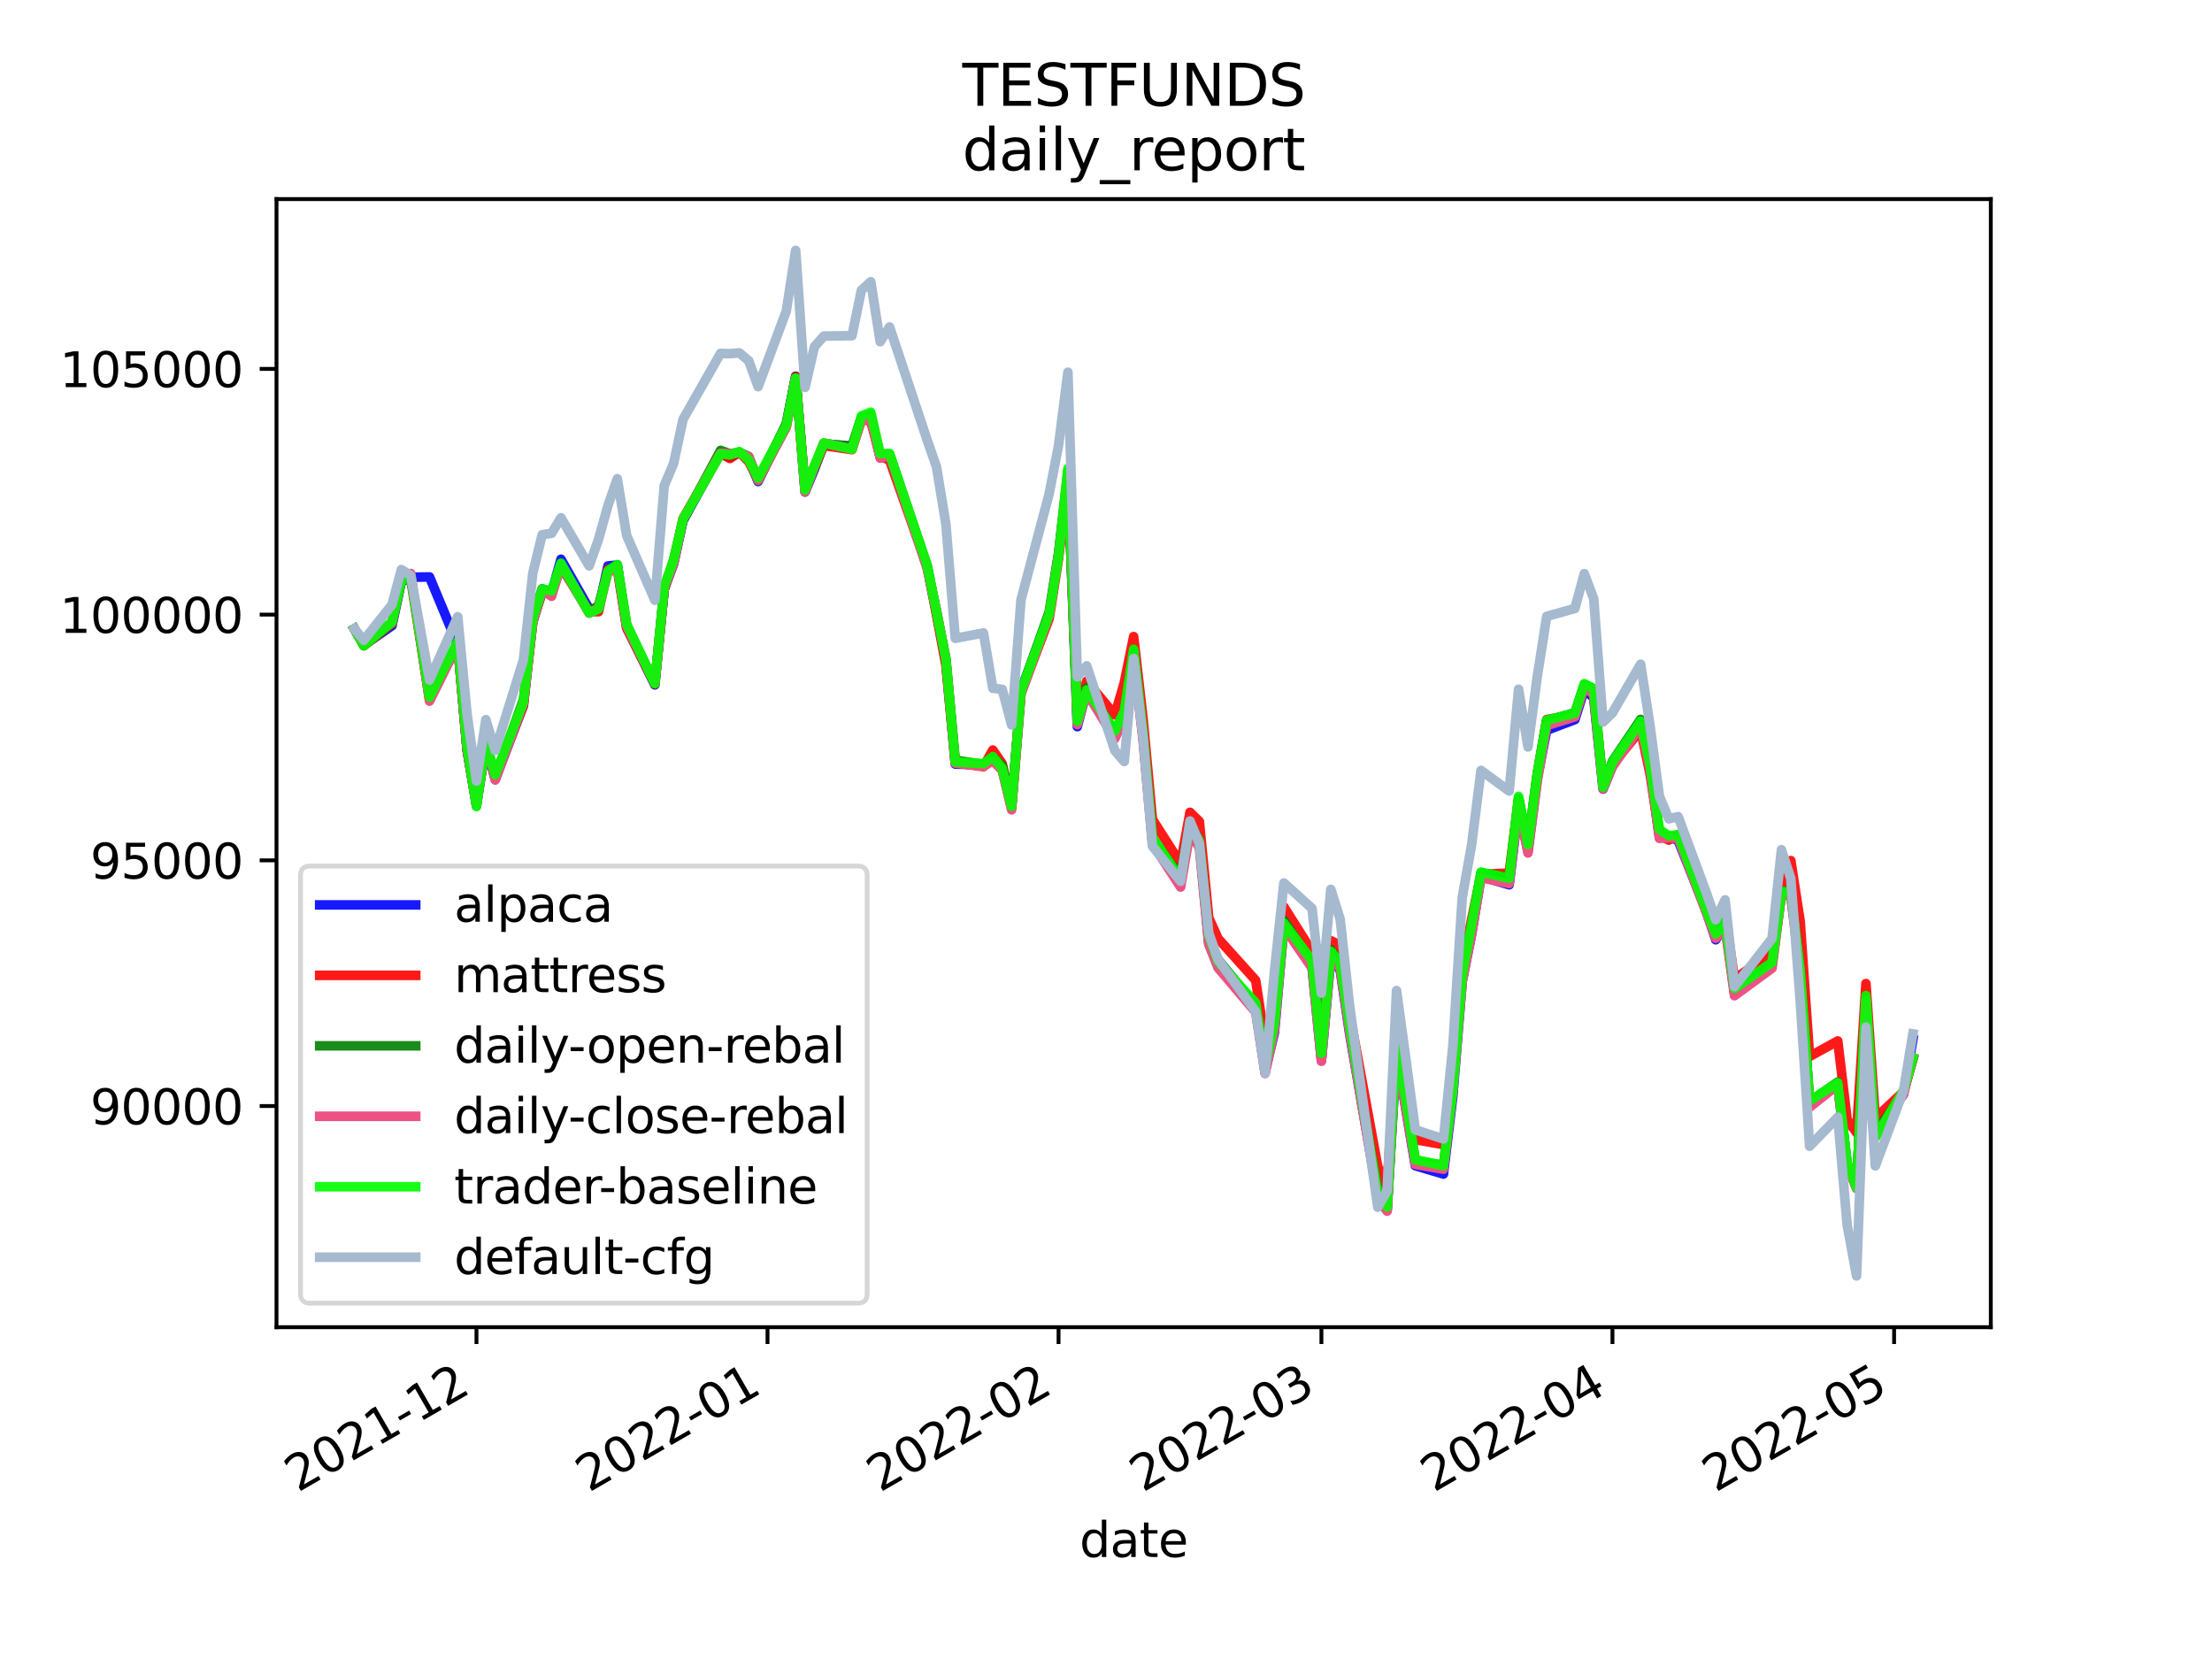 <?xml version="1.0" encoding="utf-8" standalone="no"?>
<!DOCTYPE svg PUBLIC "-//W3C//DTD SVG 1.1//EN"
  "http://www.w3.org/Graphics/SVG/1.1/DTD/svg11.dtd">
<svg height="345.6pt" version="1.1" viewBox="0 0 460.8 345.6" width="460.8pt" xmlns="http://www.w3.org/2000/svg" xmlns:xlink="http://www.w3.org/1999/xlink">
 <defs>
  <style type="text/css">*{stroke-linecap:butt;stroke-linejoin:round;}</style>
 </defs>
 <g id="figure_1">
  <g id="patch_1">
   <path d="M 0 345.6 
L 460.8 345.6 
L 460.8 0 
L 0 0 
z
" style="fill:#ffffff;"/>
  </g>
  <g id="axes_1">
   <g id="patch_2">
    <path d="M 57.6 276.48 
L 414.72 276.48 
L 414.72 41.472 
L 57.6 41.472 
z
" style="fill:#ffffff;"/>
   </g>
   <g id="matplotlib.axis_1">
    <g id="xtick_1">
     <g id="line2d_1">
      <defs>
       <path d="M 0 0 
L 0 3.5 
" id="m41154d37df" style="stroke:#000000;stroke-width:0.8;"/>
      </defs>
      <g>
       <use style="stroke:#000000;stroke-width:0.8;" x="99.257" xlink:href="#m41154d37df" y="276.48"/>
      </g>
     </g>
     <g id="text_1">
      <!-- 2021-12 -->
      <g transform="translate(62.033 310.952)rotate(-30)scale(0.1 -0.1)">
       <defs>
        <path d="M 1228 531 
L 3431 531 
L 3431 0 
L 469 0 
L 469 531 
Q 828 903 1448 1529 
Q 2069 2156 2228 2338 
Q 2531 2678 2651 2914 
Q 2772 3150 2772 3378 
Q 2772 3750 2511 3984 
Q 2250 4219 1831 4219 
Q 1534 4219 1204 4116 
Q 875 4013 500 3803 
L 500 4441 
Q 881 4594 1212 4672 
Q 1544 4750 1819 4750 
Q 2544 4750 2975 4387 
Q 3406 4025 3406 3419 
Q 3406 3131 3298 2873 
Q 3191 2616 2906 2266 
Q 2828 2175 2409 1742 
Q 1991 1309 1228 531 
z
" id="DejaVuSans-32" transform="scale(0.016)"/>
        <path d="M 2034 4250 
Q 1547 4250 1301 3770 
Q 1056 3291 1056 2328 
Q 1056 1369 1301 889 
Q 1547 409 2034 409 
Q 2525 409 2770 889 
Q 3016 1369 3016 2328 
Q 3016 3291 2770 3770 
Q 2525 4250 2034 4250 
z
M 2034 4750 
Q 2819 4750 3233 4129 
Q 3647 3509 3647 2328 
Q 3647 1150 3233 529 
Q 2819 -91 2034 -91 
Q 1250 -91 836 529 
Q 422 1150 422 2328 
Q 422 3509 836 4129 
Q 1250 4750 2034 4750 
z
" id="DejaVuSans-30" transform="scale(0.016)"/>
        <path d="M 794 531 
L 1825 531 
L 1825 4091 
L 703 3866 
L 703 4441 
L 1819 4666 
L 2450 4666 
L 2450 531 
L 3481 531 
L 3481 0 
L 794 0 
L 794 531 
z
" id="DejaVuSans-31" transform="scale(0.016)"/>
        <path d="M 313 2009 
L 1997 2009 
L 1997 1497 
L 313 1497 
L 313 2009 
z
" id="DejaVuSans-2d" transform="scale(0.016)"/>
       </defs>
       <use xlink:href="#DejaVuSans-32"/>
       <use x="63.623" xlink:href="#DejaVuSans-30"/>
       <use x="127.246" xlink:href="#DejaVuSans-32"/>
       <use x="190.869" xlink:href="#DejaVuSans-31"/>
       <use x="254.492" xlink:href="#DejaVuSans-2d"/>
       <use x="290.576" xlink:href="#DejaVuSans-31"/>
       <use x="354.199" xlink:href="#DejaVuSans-32"/>
      </g>
     </g>
    </g>
    <g id="xtick_2">
     <g id="line2d_2">
      <g>
       <use style="stroke:#000000;stroke-width:0.8;" x="159.886" xlink:href="#m41154d37df" y="276.48"/>
      </g>
     </g>
     <g id="text_2">
      <!-- 2022-01 -->
      <g transform="translate(122.661 310.952)rotate(-30)scale(0.1 -0.1)">
       <use xlink:href="#DejaVuSans-32"/>
       <use x="63.623" xlink:href="#DejaVuSans-30"/>
       <use x="127.246" xlink:href="#DejaVuSans-32"/>
       <use x="190.869" xlink:href="#DejaVuSans-32"/>
       <use x="254.492" xlink:href="#DejaVuSans-2d"/>
       <use x="290.576" xlink:href="#DejaVuSans-30"/>
       <use x="354.199" xlink:href="#DejaVuSans-31"/>
      </g>
     </g>
    </g>
    <g id="xtick_3">
     <g id="line2d_3">
      <g>
       <use style="stroke:#000000;stroke-width:0.8;" x="220.514" xlink:href="#m41154d37df" y="276.48"/>
      </g>
     </g>
     <g id="text_3">
      <!-- 2022-02 -->
      <g transform="translate(183.289 310.952)rotate(-30)scale(0.1 -0.1)">
       <use xlink:href="#DejaVuSans-32"/>
       <use x="63.623" xlink:href="#DejaVuSans-30"/>
       <use x="127.246" xlink:href="#DejaVuSans-32"/>
       <use x="190.869" xlink:href="#DejaVuSans-32"/>
       <use x="254.492" xlink:href="#DejaVuSans-2d"/>
       <use x="290.576" xlink:href="#DejaVuSans-30"/>
       <use x="354.199" xlink:href="#DejaVuSans-32"/>
      </g>
     </g>
    </g>
    <g id="xtick_4">
     <g id="line2d_4">
      <g>
       <use style="stroke:#000000;stroke-width:0.8;" x="275.275" xlink:href="#m41154d37df" y="276.48"/>
      </g>
     </g>
     <g id="text_4">
      <!-- 2022-03 -->
      <g transform="translate(238.05 310.952)rotate(-30)scale(0.1 -0.1)">
       <defs>
        <path d="M 2597 2516 
Q 3050 2419 3304 2112 
Q 3559 1806 3559 1356 
Q 3559 666 3084 287 
Q 2609 -91 1734 -91 
Q 1441 -91 1130 -33 
Q 819 25 488 141 
L 488 750 
Q 750 597 1062 519 
Q 1375 441 1716 441 
Q 2309 441 2620 675 
Q 2931 909 2931 1356 
Q 2931 1769 2642 2001 
Q 2353 2234 1838 2234 
L 1294 2234 
L 1294 2753 
L 1863 2753 
Q 2328 2753 2575 2939 
Q 2822 3125 2822 3475 
Q 2822 3834 2567 4026 
Q 2313 4219 1838 4219 
Q 1578 4219 1281 4162 
Q 984 4106 628 3988 
L 628 4550 
Q 988 4650 1302 4700 
Q 1616 4750 1894 4750 
Q 2613 4750 3031 4423 
Q 3450 4097 3450 3541 
Q 3450 3153 3228 2886 
Q 3006 2619 2597 2516 
z
" id="DejaVuSans-33" transform="scale(0.016)"/>
       </defs>
       <use xlink:href="#DejaVuSans-32"/>
       <use x="63.623" xlink:href="#DejaVuSans-30"/>
       <use x="127.246" xlink:href="#DejaVuSans-32"/>
       <use x="190.869" xlink:href="#DejaVuSans-32"/>
       <use x="254.492" xlink:href="#DejaVuSans-2d"/>
       <use x="290.576" xlink:href="#DejaVuSans-30"/>
       <use x="354.199" xlink:href="#DejaVuSans-33"/>
      </g>
     </g>
    </g>
    <g id="xtick_5">
     <g id="line2d_5">
      <g>
       <use style="stroke:#000000;stroke-width:0.8;" x="335.903" xlink:href="#m41154d37df" y="276.48"/>
      </g>
     </g>
     <g id="text_5">
      <!-- 2022-04 -->
      <g transform="translate(298.678 310.952)rotate(-30)scale(0.1 -0.1)">
       <defs>
        <path d="M 2419 4116 
L 825 1625 
L 2419 1625 
L 2419 4116 
z
M 2253 4666 
L 3047 4666 
L 3047 1625 
L 3713 1625 
L 3713 1100 
L 3047 1100 
L 3047 0 
L 2419 0 
L 2419 1100 
L 313 1100 
L 313 1709 
L 2253 4666 
z
" id="DejaVuSans-34" transform="scale(0.016)"/>
       </defs>
       <use xlink:href="#DejaVuSans-32"/>
       <use x="63.623" xlink:href="#DejaVuSans-30"/>
       <use x="127.246" xlink:href="#DejaVuSans-32"/>
       <use x="190.869" xlink:href="#DejaVuSans-32"/>
       <use x="254.492" xlink:href="#DejaVuSans-2d"/>
       <use x="290.576" xlink:href="#DejaVuSans-30"/>
       <use x="354.199" xlink:href="#DejaVuSans-34"/>
      </g>
     </g>
    </g>
    <g id="xtick_6">
     <g id="line2d_6">
      <g>
       <use style="stroke:#000000;stroke-width:0.8;" x="394.576" xlink:href="#m41154d37df" y="276.48"/>
      </g>
     </g>
     <g id="text_6">
      <!-- 2022-05 -->
      <g transform="translate(357.351 310.952)rotate(-30)scale(0.1 -0.1)">
       <defs>
        <path d="M 691 4666 
L 3169 4666 
L 3169 4134 
L 1269 4134 
L 1269 2991 
Q 1406 3038 1543 3061 
Q 1681 3084 1819 3084 
Q 2600 3084 3056 2656 
Q 3513 2228 3513 1497 
Q 3513 744 3044 326 
Q 2575 -91 1722 -91 
Q 1428 -91 1123 -41 
Q 819 9 494 109 
L 494 744 
Q 775 591 1075 516 
Q 1375 441 1709 441 
Q 2250 441 2565 725 
Q 2881 1009 2881 1497 
Q 2881 1984 2565 2268 
Q 2250 2553 1709 2553 
Q 1456 2553 1204 2497 
Q 953 2441 691 2322 
L 691 4666 
z
" id="DejaVuSans-35" transform="scale(0.016)"/>
       </defs>
       <use xlink:href="#DejaVuSans-32"/>
       <use x="63.623" xlink:href="#DejaVuSans-30"/>
       <use x="127.246" xlink:href="#DejaVuSans-32"/>
       <use x="190.869" xlink:href="#DejaVuSans-32"/>
       <use x="254.492" xlink:href="#DejaVuSans-2d"/>
       <use x="290.576" xlink:href="#DejaVuSans-30"/>
       <use x="354.199" xlink:href="#DejaVuSans-35"/>
      </g>
     </g>
    </g>
    <g id="text_7">
     <!-- date -->
     <g transform="translate(224.885 324.351)scale(0.1 -0.1)">
      <defs>
       <path d="M 2906 2969 
L 2906 4863 
L 3481 4863 
L 3481 0 
L 2906 0 
L 2906 525 
Q 2725 213 2448 61 
Q 2172 -91 1784 -91 
Q 1150 -91 751 415 
Q 353 922 353 1747 
Q 353 2572 751 3078 
Q 1150 3584 1784 3584 
Q 2172 3584 2448 3432 
Q 2725 3281 2906 2969 
z
M 947 1747 
Q 947 1113 1208 752 
Q 1469 391 1925 391 
Q 2381 391 2643 752 
Q 2906 1113 2906 1747 
Q 2906 2381 2643 2742 
Q 2381 3103 1925 3103 
Q 1469 3103 1208 2742 
Q 947 2381 947 1747 
z
" id="DejaVuSans-64" transform="scale(0.016)"/>
       <path d="M 2194 1759 
Q 1497 1759 1228 1600 
Q 959 1441 959 1056 
Q 959 750 1161 570 
Q 1363 391 1709 391 
Q 2188 391 2477 730 
Q 2766 1069 2766 1631 
L 2766 1759 
L 2194 1759 
z
M 3341 1997 
L 3341 0 
L 2766 0 
L 2766 531 
Q 2569 213 2275 61 
Q 1981 -91 1556 -91 
Q 1019 -91 701 211 
Q 384 513 384 1019 
Q 384 1609 779 1909 
Q 1175 2209 1959 2209 
L 2766 2209 
L 2766 2266 
Q 2766 2663 2505 2880 
Q 2244 3097 1772 3097 
Q 1472 3097 1187 3025 
Q 903 2953 641 2809 
L 641 3341 
Q 956 3463 1253 3523 
Q 1550 3584 1831 3584 
Q 2591 3584 2966 3190 
Q 3341 2797 3341 1997 
z
" id="DejaVuSans-61" transform="scale(0.016)"/>
       <path d="M 1172 4494 
L 1172 3500 
L 2356 3500 
L 2356 3053 
L 1172 3053 
L 1172 1153 
Q 1172 725 1289 603 
Q 1406 481 1766 481 
L 2356 481 
L 2356 0 
L 1766 0 
Q 1100 0 847 248 
Q 594 497 594 1153 
L 594 3053 
L 172 3053 
L 172 3500 
L 594 3500 
L 594 4494 
L 1172 4494 
z
" id="DejaVuSans-74" transform="scale(0.016)"/>
       <path d="M 3597 1894 
L 3597 1613 
L 953 1613 
Q 991 1019 1311 708 
Q 1631 397 2203 397 
Q 2534 397 2845 478 
Q 3156 559 3463 722 
L 3463 178 
Q 3153 47 2828 -22 
Q 2503 -91 2169 -91 
Q 1331 -91 842 396 
Q 353 884 353 1716 
Q 353 2575 817 3079 
Q 1281 3584 2069 3584 
Q 2775 3584 3186 3129 
Q 3597 2675 3597 1894 
z
M 3022 2063 
Q 3016 2534 2758 2815 
Q 2500 3097 2075 3097 
Q 1594 3097 1305 2825 
Q 1016 2553 972 2059 
L 3022 2063 
z
" id="DejaVuSans-65" transform="scale(0.016)"/>
      </defs>
      <use xlink:href="#DejaVuSans-64"/>
      <use x="63.477" xlink:href="#DejaVuSans-61"/>
      <use x="124.756" xlink:href="#DejaVuSans-74"/>
      <use x="163.965" xlink:href="#DejaVuSans-65"/>
     </g>
    </g>
   </g>
   <g id="matplotlib.axis_2">
    <g id="ytick_1">
     <g id="line2d_7">
      <defs>
       <path d="M 0 0 
L -3.5 0 
" id="m2e374e36fc" style="stroke:#000000;stroke-width:0.8;"/>
      </defs>
      <g>
       <use style="stroke:#000000;stroke-width:0.8;" x="57.6" xlink:href="#m2e374e36fc" y="230.411"/>
      </g>
     </g>
     <g id="text_8">
      <!-- 90000 -->
      <g transform="translate(18.788 234.21)scale(0.1 -0.1)">
       <defs>
        <path d="M 703 97 
L 703 672 
Q 941 559 1184 500 
Q 1428 441 1663 441 
Q 2288 441 2617 861 
Q 2947 1281 2994 2138 
Q 2813 1869 2534 1725 
Q 2256 1581 1919 1581 
Q 1219 1581 811 2004 
Q 403 2428 403 3163 
Q 403 3881 828 4315 
Q 1253 4750 1959 4750 
Q 2769 4750 3195 4129 
Q 3622 3509 3622 2328 
Q 3622 1225 3098 567 
Q 2575 -91 1691 -91 
Q 1453 -91 1209 -44 
Q 966 3 703 97 
z
M 1959 2075 
Q 2384 2075 2632 2365 
Q 2881 2656 2881 3163 
Q 2881 3666 2632 3958 
Q 2384 4250 1959 4250 
Q 1534 4250 1286 3958 
Q 1038 3666 1038 3163 
Q 1038 2656 1286 2365 
Q 1534 2075 1959 2075 
z
" id="DejaVuSans-39" transform="scale(0.016)"/>
       </defs>
       <use xlink:href="#DejaVuSans-39"/>
       <use x="63.623" xlink:href="#DejaVuSans-30"/>
       <use x="127.246" xlink:href="#DejaVuSans-30"/>
       <use x="190.869" xlink:href="#DejaVuSans-30"/>
       <use x="254.492" xlink:href="#DejaVuSans-30"/>
      </g>
     </g>
    </g>
    <g id="ytick_2">
     <g id="line2d_8">
      <g>
       <use style="stroke:#000000;stroke-width:0.8;" x="57.6" xlink:href="#m2e374e36fc" y="179.224"/>
      </g>
     </g>
     <g id="text_9">
      <!-- 95000 -->
      <g transform="translate(18.788 183.023)scale(0.1 -0.1)">
       <use xlink:href="#DejaVuSans-39"/>
       <use x="63.623" xlink:href="#DejaVuSans-35"/>
       <use x="127.246" xlink:href="#DejaVuSans-30"/>
       <use x="190.869" xlink:href="#DejaVuSans-30"/>
       <use x="254.492" xlink:href="#DejaVuSans-30"/>
      </g>
     </g>
    </g>
    <g id="ytick_3">
     <g id="line2d_9">
      <g>
       <use style="stroke:#000000;stroke-width:0.8;" x="57.6" xlink:href="#m2e374e36fc" y="128.036"/>
      </g>
     </g>
     <g id="text_10">
      <!-- 100000 -->
      <g transform="translate(12.425 131.835)scale(0.1 -0.1)">
       <use xlink:href="#DejaVuSans-31"/>
       <use x="63.623" xlink:href="#DejaVuSans-30"/>
       <use x="127.246" xlink:href="#DejaVuSans-30"/>
       <use x="190.869" xlink:href="#DejaVuSans-30"/>
       <use x="254.492" xlink:href="#DejaVuSans-30"/>
       <use x="318.115" xlink:href="#DejaVuSans-30"/>
      </g>
     </g>
    </g>
    <g id="ytick_4">
     <g id="line2d_10">
      <g>
       <use style="stroke:#000000;stroke-width:0.8;" x="57.6" xlink:href="#m2e374e36fc" y="76.849"/>
      </g>
     </g>
     <g id="text_11">
      <!-- 105000 -->
      <g transform="translate(12.425 80.648)scale(0.1 -0.1)">
       <use xlink:href="#DejaVuSans-31"/>
       <use x="63.623" xlink:href="#DejaVuSans-30"/>
       <use x="127.246" xlink:href="#DejaVuSans-35"/>
       <use x="190.869" xlink:href="#DejaVuSans-30"/>
       <use x="254.492" xlink:href="#DejaVuSans-30"/>
       <use x="318.115" xlink:href="#DejaVuSans-30"/>
      </g>
     </g>
    </g>
   </g>
   <g id="line2d_11">
    <path clip-path="url(#pf42b3d6a3d)" d="M 73.833 131.022 
L 75.788 134.396 
L 81.656 130.354 
L 83.611 121.192 
L 85.567 120.247 
L 89.479 120.187 
L 95.346 134.313 
L 97.302 156.322 
L 99.257 167.823 
L 101.213 155.216 
L 103.169 162.394 
L 109.036 146.925 
L 110.992 128.889 
L 112.948 122.674 
L 114.903 123.538 
L 116.859 116.499 
L 122.726 126.82 
L 124.682 127.02 
L 126.638 117.899 
L 128.594 117.702 
L 130.549 130.694 
L 136.417 142.673 
L 138.372 122.69 
L 140.328 117.492 
L 142.284 108.494 
L 150.107 94.262 
L 152.063 95.295 
L 154.018 94.261 
L 155.974 95.653 
L 157.93 100.307 
L 163.797 88.375 
L 165.753 78.369 
L 167.709 102.494 
L 169.664 97.751 
L 171.62 92.393 
L 177.487 93.082 
L 179.443 87.237 
L 181.399 87.019 
L 183.355 95.234 
L 185.31 94.722 
L 193.133 117.993 
L 195.089 127.681 
L 197.045 137.775 
L 199.001 159.175 
L 204.868 159.336 
L 206.824 158.005 
L 208.779 160.199 
L 210.735 168.263 
L 212.691 143.792 
L 218.558 128.139 
L 220.514 115.591 
L 222.47 99.249 
L 224.425 151.375 
L 226.381 143.813 
L 232.248 153.675 
L 234.204 149.503 
L 236.16 136.593 
L 238.116 153.469 
L 240.072 175.102 
L 245.939 184.067 
L 247.895 172.282 
L 249.85 175.565 
L 251.806 196.508 
L 253.762 201.493 
L 261.585 210.114 
L 263.541 223.256 
L 265.496 215.093 
L 267.452 192.949 
L 273.319 201.423 
L 275.275 220.951 
L 277.231 199.506 
L 279.187 202.12 
L 281.142 215.295 
L 287.01 249.151 
L 288.965 252.112 
L 290.921 219.33 
L 292.877 231.162 
L 294.833 242.838 
L 300.7 244.575 
L 302.656 228.267 
L 304.611 204.375 
L 306.567 194.601 
L 308.523 182.586 
L 314.39 184.314 
L 316.346 168.075 
L 318.302 177.304 
L 320.257 162.079 
L 322.213 152.115 
L 328.08 149.909 
L 330.036 143.68 
L 331.992 145.344 
L 333.948 164.371 
L 335.903 159.548 
L 341.771 150.766 
L 343.726 160.001 
L 345.682 174.423 
L 347.638 174.278 
L 349.594 175.103 
L 355.461 189.837 
L 357.417 195.767 
L 359.372 192.628 
L 361.328 207.014 
L 369.151 200.987 
L 371.107 186.277 
L 373.063 186.391 
L 375.018 201.942 
L 376.974 229.921 
L 382.841 225.98 
L 384.797 242.478 
L 386.753 247.49 
L 388.709 207.644 
L 390.664 235.847 
L 396.532 227.956 
L 398.487 216.562 
" style="fill:none;stroke:#0000ff;stroke-linecap:square;stroke-opacity:0.9;stroke-width:2;"/>
   </g>
   <g id="line2d_12">
    <path clip-path="url(#pf42b3d6a3d)" d="M 73.833 131.022 
L 75.788 134.529 
L 81.656 129.936 
L 83.611 120.618 
L 85.567 120.595 
L 89.479 145.812 
L 95.346 134.146 
L 97.302 156.185 
L 99.257 167.532 
L 101.213 155.089 
L 103.169 161.956 
L 109.036 147.023 
L 110.992 129.466 
L 112.948 123.228 
L 114.903 123.666 
L 116.859 118.001 
L 122.726 127.388 
L 124.682 127.43 
L 126.638 118.551 
L 128.594 118.572 
L 130.549 130.88 
L 136.417 142.494 
L 138.372 122.718 
L 140.328 117.266 
L 142.284 108.072 
L 150.107 94.441 
L 152.063 95.517 
L 154.018 94.182 
L 155.974 96.178 
L 157.93 99.862 
L 163.797 88.829 
L 165.753 78.426 
L 167.709 101.944 
L 169.664 97.447 
L 171.62 92.819 
L 177.487 93.667 
L 179.443 87.334 
L 181.399 87.761 
L 183.355 95.057 
L 185.31 95.855 
L 193.133 117.997 
L 195.089 128.078 
L 197.045 138.563 
L 199.001 158.902 
L 204.868 159.718 
L 206.824 156.247 
L 208.779 159.077 
L 210.735 168.036 
L 212.691 144.368 
L 218.558 128.867 
L 220.514 116.363 
L 222.47 99.751 
L 224.425 149.253 
L 226.381 141.892 
L 232.248 148.927 
L 234.204 142.225 
L 236.16 132.61 
L 238.116 149.64 
L 240.072 170.702 
L 245.939 179.884 
L 247.895 169.218 
L 249.85 171.124 
L 251.806 191.202 
L 253.762 195.533 
L 261.585 204.229 
L 263.541 217.032 
L 265.496 210.826 
L 267.452 188.919 
L 273.319 198.215 
L 275.275 217.582 
L 277.231 195.965 
L 279.187 196.89 
L 281.142 211.108 
L 287.01 242.977 
L 288.965 247.224 
L 290.921 214.863 
L 292.877 226.761 
L 294.833 237.412 
L 300.7 238.443 
L 302.656 222.862 
L 304.611 201.491 
L 306.567 191.524 
L 308.523 182.142 
L 314.39 181.879 
L 316.346 166.432 
L 318.302 175.746 
L 320.257 161.066 
L 322.213 149.899 
L 328.08 148.853 
L 330.036 143.374 
L 331.992 144.484 
L 333.948 163.375 
L 335.903 159.321 
L 341.771 152.058 
L 343.726 161.2 
L 345.682 174.007 
L 347.638 175.011 
L 349.594 173.842 
L 355.461 189.667 
L 357.417 194.458 
L 359.372 190.338 
L 361.328 203.972 
L 369.151 198.373 
L 371.107 184.652 
L 373.063 179.281 
L 375.018 191.988 
L 376.974 220.079 
L 382.841 216.847 
L 384.797 233.261 
L 386.753 235.929 
L 388.709 204.893 
L 390.664 232.936 
L 396.532 227.432 
L 398.487 220.693 
" style="fill:none;stroke:#ff0000;stroke-linecap:square;stroke-opacity:0.9;stroke-width:2;"/>
   </g>
   <g id="line2d_13">
    <path clip-path="url(#pf42b3d6a3d)" d="M 73.833 131.022 
L 75.788 134.209 
L 81.656 129.881 
L 83.611 120.942 
L 85.567 120.033 
L 89.479 145.455 
L 95.346 133.928 
L 97.302 156.136 
L 99.257 167.757 
L 101.213 154.503 
L 103.169 162.001 
L 109.036 145.775 
L 110.992 129.582 
L 112.948 123.337 
L 114.903 123.354 
L 116.859 117.811 
L 122.726 127.414 
L 124.682 126.163 
L 126.638 118.926 
L 128.594 117.715 
L 130.549 130.302 
L 136.417 142.477 
L 138.372 122.755 
L 140.328 116.569 
L 142.284 108.368 
L 150.107 93.82 
L 152.063 94.521 
L 154.018 94.225 
L 155.974 95.088 
L 157.93 100.163 
L 163.797 88.278 
L 165.753 78.669 
L 167.709 101.59 
L 169.664 97.403 
L 171.62 92.465 
L 177.487 92.909 
L 179.443 86.906 
L 181.399 86.245 
L 183.355 94.962 
L 185.31 94.623 
L 193.133 117.849 
L 195.089 127.294 
L 197.045 137.154 
L 199.001 158.359 
L 204.868 159.249 
L 206.824 157.804 
L 208.779 159.498 
L 210.735 167.528 
L 212.691 144.048 
L 218.558 127.466 
L 220.514 115.236 
L 222.47 98.079 
L 224.425 150.013 
L 226.381 143.299 
L 232.248 152.43 
L 234.204 148.499 
L 236.16 135.653 
L 238.116 153.374 
L 240.072 174.61 
L 245.939 182.734 
L 247.895 171.295 
L 249.85 175.204 
L 251.806 195.655 
L 253.762 199.902 
L 261.585 209.482 
L 263.541 222.482 
L 265.496 213.467 
L 267.452 191.724 
L 273.319 200.761 
L 275.275 219.51 
L 277.231 197.845 
L 279.187 200.813 
L 281.142 213.97 
L 287.01 248.144 
L 288.965 251.749 
L 290.921 217.914 
L 292.877 229.513 
L 294.833 241.723 
L 300.7 242.771 
L 302.656 226.184 
L 304.611 202.761 
L 306.567 192.914 
L 308.523 181.777 
L 314.39 182.911 
L 316.346 166.281 
L 318.302 176.164 
L 320.257 161.247 
L 322.213 150.131 
L 328.08 148.461 
L 330.036 142.562 
L 331.992 143.482 
L 333.948 163.887 
L 335.903 158.581 
L 341.771 149.87 
L 343.726 159.375 
L 345.682 173.323 
L 347.638 174.356 
L 349.594 173.992 
L 355.461 189.769 
L 357.417 195.283 
L 359.372 191.371 
L 361.328 206.04 
L 369.151 200.896 
L 371.107 185.638 
L 373.063 185.692 
L 375.018 202.216 
L 376.974 229.488 
L 382.841 225.404 
L 384.797 242.544 
L 386.753 247.3 
L 388.709 208.409 
L 390.664 236.204 
L 396.532 227.62 
L 398.487 220.571 
" style="fill:none;stroke:#008000;stroke-linecap:square;stroke-opacity:0.9;stroke-width:2;"/>
   </g>
   <g id="line2d_14">
    <path clip-path="url(#pf42b3d6a3d)" d="M 73.833 131.022 
L 75.788 133.791 
L 81.656 129.718 
L 83.611 120.319 
L 85.567 119.477 
L 89.479 146.055 
L 95.346 134.228 
L 97.302 155.987 
L 99.257 167.712 
L 101.213 154.177 
L 103.169 162.476 
L 109.036 146.505 
L 110.992 129.563 
L 112.948 122.949 
L 114.903 124.207 
L 116.859 117.63 
L 122.726 127.719 
L 124.682 126.611 
L 126.638 119.353 
L 128.594 117.968 
L 130.549 130.47 
L 136.417 142.366 
L 138.372 122.447 
L 140.328 117.359 
L 142.284 108.076 
L 150.107 94.376 
L 152.063 94.549 
L 154.018 94.315 
L 155.974 95.21 
L 157.93 100.029 
L 163.797 89.007 
L 165.753 78.785 
L 167.709 102.485 
L 169.664 97.145 
L 171.62 92.281 
L 177.487 93.529 
L 179.443 87.684 
L 181.399 87.132 
L 183.355 95.44 
L 185.31 94.719 
L 193.133 118.418 
L 195.089 127.178 
L 197.045 137.341 
L 199.001 158.989 
L 204.868 159.637 
L 206.824 158.493 
L 208.779 160.463 
L 210.735 168.7 
L 212.691 144.629 
L 218.558 128.186 
L 220.514 115.774 
L 222.47 98.668 
L 224.425 150.927 
L 226.381 144.286 
L 232.248 153.85 
L 234.204 149.351 
L 236.16 137.25 
L 238.116 154.251 
L 240.072 175.775 
L 245.939 184.791 
L 247.895 173.391 
L 249.85 176.588 
L 251.806 196.696 
L 253.762 201.627 
L 261.585 210.855 
L 263.541 223.624 
L 265.496 214.488 
L 267.452 193.14 
L 273.319 201.64 
L 275.275 221.081 
L 277.231 199.336 
L 279.187 201.797 
L 281.142 214.908 
L 287.01 249.688 
L 288.965 252.306 
L 290.921 218.95 
L 292.877 231.091 
L 294.833 242.563 
L 300.7 243.566 
L 302.656 227.244 
L 304.611 204.468 
L 306.567 194.547 
L 308.523 182.84 
L 314.39 184.048 
L 316.346 167.597 
L 318.302 177.689 
L 320.257 162.678 
L 322.213 151.146 
L 328.08 149.315 
L 330.036 143.032 
L 331.992 144.682 
L 333.948 164.317 
L 335.903 159.733 
L 341.771 151.241 
L 343.726 160.093 
L 345.682 174.647 
L 347.638 174.485 
L 349.594 174.68 
L 355.461 190.11 
L 357.417 195.457 
L 359.372 193.15 
L 361.328 207.422 
L 369.151 201.682 
L 371.107 186.236 
L 373.063 186.762 
L 375.018 202.512 
L 376.974 230.647 
L 382.841 226 
L 384.797 242.731 
L 386.753 247.604 
L 388.709 208.499 
L 390.664 236.864 
L 396.532 227.952 
L 398.487 220.369 
" style="fill:none;stroke:#ec5283;stroke-linecap:square;stroke-width:2;"/>
   </g>
   <g id="line2d_15">
    <path clip-path="url(#pf42b3d6a3d)" d="M 73.833 131.022 
L 75.788 134.538 
L 81.656 129.512 
L 83.611 120.957 
L 85.567 120.149 
L 89.479 145.223 
L 95.346 133.555 
L 97.302 155.49 
L 99.257 168.034 
L 101.213 154.554 
L 103.169 161.383 
L 109.036 146.228 
L 110.992 128.651 
L 112.948 122.673 
L 114.903 123.094 
L 116.859 117.32 
L 122.726 127.713 
L 124.682 126.887 
L 126.638 118.935 
L 128.594 117.605 
L 130.549 129.983 
L 136.417 142.375 
L 138.372 122.033 
L 140.328 116.708 
L 142.284 108.16 
L 150.107 94.536 
L 152.063 94.794 
L 154.018 94.069 
L 155.974 95.848 
L 157.93 99.531 
L 163.797 88.593 
L 165.753 78.768 
L 167.709 102.073 
L 169.664 96.947 
L 171.62 92.282 
L 177.487 93.578 
L 179.443 86.641 
L 181.399 85.865 
L 183.355 94.516 
L 185.31 94.446 
L 193.133 117.669 
L 195.089 127.434 
L 197.045 137.267 
L 199.001 158.705 
L 204.868 159.088 
L 206.824 157.632 
L 208.779 160.059 
L 210.735 167.964 
L 212.691 143.954 
L 218.558 127.988 
L 220.514 115.897 
L 222.47 97.565 
L 224.425 150.206 
L 226.381 143.718 
L 232.248 152.272 
L 234.204 148.166 
L 236.16 135.27 
L 238.116 152.537 
L 240.072 174.44 
L 245.939 183.156 
L 247.895 171.706 
L 249.85 175.286 
L 251.806 194.73 
L 253.762 200.33 
L 261.585 208.932 
L 263.541 222.164 
L 265.496 212.979 
L 267.452 192.321 
L 273.319 200.116 
L 275.275 219.403 
L 277.231 198.211 
L 279.187 200.491 
L 281.142 213.439 
L 287.01 248.757 
L 288.965 251.408 
L 290.921 217.796 
L 292.877 229.085 
L 294.833 241.578 
L 300.7 242.84 
L 302.656 226.902 
L 304.611 203.005 
L 306.567 192.538 
L 308.523 181.682 
L 314.39 182.972 
L 316.346 165.913 
L 318.302 175.936 
L 320.257 161.048 
L 322.213 150.043 
L 328.08 148.567 
L 330.036 142.425 
L 331.992 143.451 
L 333.948 163.969 
L 335.903 158.809 
L 341.771 150.245 
L 343.726 159.062 
L 345.682 172.761 
L 347.638 174.096 
L 349.594 173.891 
L 355.461 189.543 
L 357.417 194.535 
L 359.372 191.983 
L 361.328 205.916 
L 369.151 200.478 
L 371.107 185.752 
L 373.063 185.851 
L 375.018 202.31 
L 376.974 229.318 
L 382.841 225.561 
L 384.797 242.141 
L 386.753 247.399 
L 388.709 207.41 
L 390.664 236.962 
L 396.532 227.152 
L 398.487 220.418 
" style="fill:none;stroke:#00ff00;stroke-linecap:square;stroke-opacity:0.9;stroke-width:2;"/>
   </g>
   <g id="line2d_16">
    <path clip-path="url(#pf42b3d6a3d)" d="M 73.833 131.022 
L 75.788 133.366 
L 81.656 125.983 
L 83.611 118.652 
L 85.567 119.893 
L 89.479 141.646 
L 95.346 128.477 
L 97.302 148.766 
L 99.257 162.711 
L 101.213 149.921 
L 103.169 156.316 
L 109.036 137.451 
L 110.992 119.389 
L 112.948 111.387 
L 114.903 111.099 
L 116.859 107.86 
L 122.726 117.877 
L 124.682 112.367 
L 126.638 105.358 
L 128.594 99.728 
L 130.549 111.556 
L 136.417 125.042 
L 138.372 101.177 
L 140.328 96.547 
L 142.284 87.363 
L 150.107 73.615 
L 152.063 73.673 
L 154.018 73.513 
L 155.974 75.157 
L 157.93 80.552 
L 163.797 64.809 
L 165.753 52.154 
L 167.709 80.7 
L 169.664 72.229 
L 171.62 70.014 
L 177.487 69.929 
L 179.443 60.46 
L 181.399 58.693 
L 183.355 71.175 
L 185.31 68.111 
L 193.133 91.638 
L 195.089 97.266 
L 197.045 109.197 
L 199.001 132.972 
L 204.868 131.859 
L 206.824 143.381 
L 208.779 143.6 
L 210.735 151.013 
L 212.691 124.949 
L 218.558 102.864 
L 220.514 92.82 
L 222.47 77.536 
L 224.425 140.98 
L 226.381 138.714 
L 232.248 156.367 
L 234.204 158.633 
L 236.16 137.161 
L 238.116 153.683 
L 240.072 176.266 
L 245.939 183.587 
L 247.895 171.025 
L 249.85 175.712 
L 251.806 194.38 
L 253.762 199.908 
L 261.585 210.747 
L 263.541 223.534 
L 265.496 202.313 
L 267.452 183.938 
L 273.319 189.237 
L 275.275 206.892 
L 277.231 185.27 
L 279.187 191.512 
L 281.142 209.472 
L 287.01 251.483 
L 288.965 248.054 
L 290.921 206.354 
L 292.877 220.657 
L 294.833 235.353 
L 300.7 237.27 
L 302.656 217.935 
L 304.611 186.948 
L 306.567 175.97 
L 308.523 160.49 
L 314.39 164.785 
L 316.346 143.58 
L 318.302 155.604 
L 320.257 140.842 
L 322.213 128.396 
L 328.08 126.756 
L 330.036 119.507 
L 331.992 124.7 
L 333.948 150.405 
L 335.903 148.499 
L 341.771 138.372 
L 343.726 151.143 
L 345.682 165.842 
L 347.638 170.576 
L 349.594 170.123 
L 355.461 185.977 
L 357.417 191.59 
L 359.372 187.455 
L 361.328 205.532 
L 369.151 195.504 
L 371.107 177.011 
L 373.063 183.036 
L 375.018 208.518 
L 376.974 238.779 
L 382.841 232.732 
L 384.797 255.193 
L 386.753 265.798 
L 388.709 213.966 
L 390.664 242.875 
L 396.532 227.223 
L 398.487 215.377 
" style="fill:none;stroke:#a5b9cf;stroke-linecap:square;stroke-width:2;"/>
   </g>
   <g id="patch_3">
    <path d="M 57.6 276.48 
L 57.6 41.472 
" style="fill:none;stroke:#000000;stroke-linecap:square;stroke-linejoin:miter;stroke-width:0.8;"/>
   </g>
   <g id="patch_4">
    <path d="M 414.72 276.48 
L 414.72 41.472 
" style="fill:none;stroke:#000000;stroke-linecap:square;stroke-linejoin:miter;stroke-width:0.8;"/>
   </g>
   <g id="patch_5">
    <path d="M 57.6 276.48 
L 414.72 276.48 
" style="fill:none;stroke:#000000;stroke-linecap:square;stroke-linejoin:miter;stroke-width:0.8;"/>
   </g>
   <g id="patch_6">
    <path d="M 57.6 41.472 
L 414.72 41.472 
" style="fill:none;stroke:#000000;stroke-linecap:square;stroke-linejoin:miter;stroke-width:0.8;"/>
   </g>
   <g id="text_12">
    <!-- TESTFUNDS -->
    <g transform="translate(200.47 22.035)scale(0.12 -0.12)">
     <defs>
      <path d="M -19 4666 
L 3928 4666 
L 3928 4134 
L 2272 4134 
L 2272 0 
L 1638 0 
L 1638 4134 
L -19 4134 
L -19 4666 
z
" id="DejaVuSans-54" transform="scale(0.016)"/>
      <path d="M 628 4666 
L 3578 4666 
L 3578 4134 
L 1259 4134 
L 1259 2753 
L 3481 2753 
L 3481 2222 
L 1259 2222 
L 1259 531 
L 3634 531 
L 3634 0 
L 628 0 
L 628 4666 
z
" id="DejaVuSans-45" transform="scale(0.016)"/>
      <path d="M 3425 4513 
L 3425 3897 
Q 3066 4069 2747 4153 
Q 2428 4238 2131 4238 
Q 1616 4238 1336 4038 
Q 1056 3838 1056 3469 
Q 1056 3159 1242 3001 
Q 1428 2844 1947 2747 
L 2328 2669 
Q 3034 2534 3370 2195 
Q 3706 1856 3706 1288 
Q 3706 609 3251 259 
Q 2797 -91 1919 -91 
Q 1588 -91 1214 -16 
Q 841 59 441 206 
L 441 856 
Q 825 641 1194 531 
Q 1563 422 1919 422 
Q 2459 422 2753 634 
Q 3047 847 3047 1241 
Q 3047 1584 2836 1778 
Q 2625 1972 2144 2069 
L 1759 2144 
Q 1053 2284 737 2584 
Q 422 2884 422 3419 
Q 422 4038 858 4394 
Q 1294 4750 2059 4750 
Q 2388 4750 2728 4690 
Q 3069 4631 3425 4513 
z
" id="DejaVuSans-53" transform="scale(0.016)"/>
      <path d="M 628 4666 
L 3309 4666 
L 3309 4134 
L 1259 4134 
L 1259 2759 
L 3109 2759 
L 3109 2228 
L 1259 2228 
L 1259 0 
L 628 0 
L 628 4666 
z
" id="DejaVuSans-46" transform="scale(0.016)"/>
      <path d="M 556 4666 
L 1191 4666 
L 1191 1831 
Q 1191 1081 1462 751 
Q 1734 422 2344 422 
Q 2950 422 3222 751 
Q 3494 1081 3494 1831 
L 3494 4666 
L 4128 4666 
L 4128 1753 
Q 4128 841 3676 375 
Q 3225 -91 2344 -91 
Q 1459 -91 1007 375 
Q 556 841 556 1753 
L 556 4666 
z
" id="DejaVuSans-55" transform="scale(0.016)"/>
      <path d="M 628 4666 
L 1478 4666 
L 3547 763 
L 3547 4666 
L 4159 4666 
L 4159 0 
L 3309 0 
L 1241 3903 
L 1241 0 
L 628 0 
L 628 4666 
z
" id="DejaVuSans-4e" transform="scale(0.016)"/>
      <path d="M 1259 4147 
L 1259 519 
L 2022 519 
Q 2988 519 3436 956 
Q 3884 1394 3884 2338 
Q 3884 3275 3436 3711 
Q 2988 4147 2022 4147 
L 1259 4147 
z
M 628 4666 
L 1925 4666 
Q 3281 4666 3915 4102 
Q 4550 3538 4550 2338 
Q 4550 1131 3912 565 
Q 3275 0 1925 0 
L 628 0 
L 628 4666 
z
" id="DejaVuSans-44" transform="scale(0.016)"/>
     </defs>
     <use xlink:href="#DejaVuSans-54"/>
     <use x="61.084" xlink:href="#DejaVuSans-45"/>
     <use x="124.268" xlink:href="#DejaVuSans-53"/>
     <use x="187.744" xlink:href="#DejaVuSans-54"/>
     <use x="248.828" xlink:href="#DejaVuSans-46"/>
     <use x="306.348" xlink:href="#DejaVuSans-55"/>
     <use x="379.541" xlink:href="#DejaVuSans-4e"/>
     <use x="454.346" xlink:href="#DejaVuSans-44"/>
     <use x="531.348" xlink:href="#DejaVuSans-53"/>
    </g>
    <!-- daily_report -->
    <g transform="translate(200.467 35.472)scale(0.12 -0.12)">
     <defs>
      <path d="M 603 3500 
L 1178 3500 
L 1178 0 
L 603 0 
L 603 3500 
z
M 603 4863 
L 1178 4863 
L 1178 4134 
L 603 4134 
L 603 4863 
z
" id="DejaVuSans-69" transform="scale(0.016)"/>
      <path d="M 603 4863 
L 1178 4863 
L 1178 0 
L 603 0 
L 603 4863 
z
" id="DejaVuSans-6c" transform="scale(0.016)"/>
      <path d="M 2059 -325 
Q 1816 -950 1584 -1140 
Q 1353 -1331 966 -1331 
L 506 -1331 
L 506 -850 
L 844 -850 
Q 1081 -850 1212 -737 
Q 1344 -625 1503 -206 
L 1606 56 
L 191 3500 
L 800 3500 
L 1894 763 
L 2988 3500 
L 3597 3500 
L 2059 -325 
z
" id="DejaVuSans-79" transform="scale(0.016)"/>
      <path d="M 3263 -1063 
L 3263 -1509 
L -63 -1509 
L -63 -1063 
L 3263 -1063 
z
" id="DejaVuSans-5f" transform="scale(0.016)"/>
      <path d="M 2631 2963 
Q 2534 3019 2420 3045 
Q 2306 3072 2169 3072 
Q 1681 3072 1420 2755 
Q 1159 2438 1159 1844 
L 1159 0 
L 581 0 
L 581 3500 
L 1159 3500 
L 1159 2956 
Q 1341 3275 1631 3429 
Q 1922 3584 2338 3584 
Q 2397 3584 2469 3576 
Q 2541 3569 2628 3553 
L 2631 2963 
z
" id="DejaVuSans-72" transform="scale(0.016)"/>
      <path d="M 1159 525 
L 1159 -1331 
L 581 -1331 
L 581 3500 
L 1159 3500 
L 1159 2969 
Q 1341 3281 1617 3432 
Q 1894 3584 2278 3584 
Q 2916 3584 3314 3078 
Q 3713 2572 3713 1747 
Q 3713 922 3314 415 
Q 2916 -91 2278 -91 
Q 1894 -91 1617 61 
Q 1341 213 1159 525 
z
M 3116 1747 
Q 3116 2381 2855 2742 
Q 2594 3103 2138 3103 
Q 1681 3103 1420 2742 
Q 1159 2381 1159 1747 
Q 1159 1113 1420 752 
Q 1681 391 2138 391 
Q 2594 391 2855 752 
Q 3116 1113 3116 1747 
z
" id="DejaVuSans-70" transform="scale(0.016)"/>
      <path d="M 1959 3097 
Q 1497 3097 1228 2736 
Q 959 2375 959 1747 
Q 959 1119 1226 758 
Q 1494 397 1959 397 
Q 2419 397 2687 759 
Q 2956 1122 2956 1747 
Q 2956 2369 2687 2733 
Q 2419 3097 1959 3097 
z
M 1959 3584 
Q 2709 3584 3137 3096 
Q 3566 2609 3566 1747 
Q 3566 888 3137 398 
Q 2709 -91 1959 -91 
Q 1206 -91 779 398 
Q 353 888 353 1747 
Q 353 2609 779 3096 
Q 1206 3584 1959 3584 
z
" id="DejaVuSans-6f" transform="scale(0.016)"/>
     </defs>
     <use xlink:href="#DejaVuSans-64"/>
     <use x="63.477" xlink:href="#DejaVuSans-61"/>
     <use x="124.756" xlink:href="#DejaVuSans-69"/>
     <use x="152.539" xlink:href="#DejaVuSans-6c"/>
     <use x="180.322" xlink:href="#DejaVuSans-79"/>
     <use x="239.502" xlink:href="#DejaVuSans-5f"/>
     <use x="289.502" xlink:href="#DejaVuSans-72"/>
     <use x="328.365" xlink:href="#DejaVuSans-65"/>
     <use x="389.889" xlink:href="#DejaVuSans-70"/>
     <use x="453.365" xlink:href="#DejaVuSans-6f"/>
     <use x="514.547" xlink:href="#DejaVuSans-72"/>
     <use x="555.66" xlink:href="#DejaVuSans-74"/>
    </g>
   </g>
   <g id="legend_1">
    <g id="patch_7">
     <path d="M 64.6 271.48 
L 178.644 271.48 
Q 180.644 271.48 180.644 269.48 
L 180.644 182.411 
Q 180.644 180.411 178.644 180.411 
L 64.6 180.411 
Q 62.6 180.411 62.6 182.411 
L 62.6 269.48 
Q 62.6 271.48 64.6 271.48 
z
" style="fill:#ffffff;opacity:0.8;stroke:#cccccc;stroke-linejoin:miter;"/>
    </g>
    <g id="line2d_17">
     <path d="M 66.6 188.51 
L 86.6 188.51 
" style="fill:none;stroke:#0000ff;stroke-linecap:square;stroke-opacity:0.9;stroke-width:2;"/>
    </g>
    <g id="line2d_18"/>
    <g id="text_13">
     <!-- alpaca -->
     <g transform="translate(94.6 192.01)scale(0.1 -0.1)">
      <defs>
       <path d="M 3122 3366 
L 3122 2828 
Q 2878 2963 2633 3030 
Q 2388 3097 2138 3097 
Q 1578 3097 1268 2742 
Q 959 2388 959 1747 
Q 959 1106 1268 751 
Q 1578 397 2138 397 
Q 2388 397 2633 464 
Q 2878 531 3122 666 
L 3122 134 
Q 2881 22 2623 -34 
Q 2366 -91 2075 -91 
Q 1284 -91 818 406 
Q 353 903 353 1747 
Q 353 2603 823 3093 
Q 1294 3584 2113 3584 
Q 2378 3584 2631 3529 
Q 2884 3475 3122 3366 
z
" id="DejaVuSans-63" transform="scale(0.016)"/>
      </defs>
      <use xlink:href="#DejaVuSans-61"/>
      <use x="61.279" xlink:href="#DejaVuSans-6c"/>
      <use x="89.062" xlink:href="#DejaVuSans-70"/>
      <use x="152.539" xlink:href="#DejaVuSans-61"/>
      <use x="213.818" xlink:href="#DejaVuSans-63"/>
      <use x="268.799" xlink:href="#DejaVuSans-61"/>
     </g>
    </g>
    <g id="line2d_19">
     <path d="M 66.6 203.188 
L 86.6 203.188 
" style="fill:none;stroke:#ff0000;stroke-linecap:square;stroke-opacity:0.9;stroke-width:2;"/>
    </g>
    <g id="line2d_20"/>
    <g id="text_14">
     <!-- mattress -->
     <g transform="translate(94.6 206.688)scale(0.1 -0.1)">
      <defs>
       <path d="M 3328 2828 
Q 3544 3216 3844 3400 
Q 4144 3584 4550 3584 
Q 5097 3584 5394 3201 
Q 5691 2819 5691 2113 
L 5691 0 
L 5113 0 
L 5113 2094 
Q 5113 2597 4934 2840 
Q 4756 3084 4391 3084 
Q 3944 3084 3684 2787 
Q 3425 2491 3425 1978 
L 3425 0 
L 2847 0 
L 2847 2094 
Q 2847 2600 2669 2842 
Q 2491 3084 2119 3084 
Q 1678 3084 1418 2786 
Q 1159 2488 1159 1978 
L 1159 0 
L 581 0 
L 581 3500 
L 1159 3500 
L 1159 2956 
Q 1356 3278 1631 3431 
Q 1906 3584 2284 3584 
Q 2666 3584 2933 3390 
Q 3200 3197 3328 2828 
z
" id="DejaVuSans-6d" transform="scale(0.016)"/>
       <path d="M 2834 3397 
L 2834 2853 
Q 2591 2978 2328 3040 
Q 2066 3103 1784 3103 
Q 1356 3103 1142 2972 
Q 928 2841 928 2578 
Q 928 2378 1081 2264 
Q 1234 2150 1697 2047 
L 1894 2003 
Q 2506 1872 2764 1633 
Q 3022 1394 3022 966 
Q 3022 478 2636 193 
Q 2250 -91 1575 -91 
Q 1294 -91 989 -36 
Q 684 19 347 128 
L 347 722 
Q 666 556 975 473 
Q 1284 391 1588 391 
Q 1994 391 2212 530 
Q 2431 669 2431 922 
Q 2431 1156 2273 1281 
Q 2116 1406 1581 1522 
L 1381 1569 
Q 847 1681 609 1914 
Q 372 2147 372 2553 
Q 372 3047 722 3315 
Q 1072 3584 1716 3584 
Q 2034 3584 2315 3537 
Q 2597 3491 2834 3397 
z
" id="DejaVuSans-73" transform="scale(0.016)"/>
      </defs>
      <use xlink:href="#DejaVuSans-6d"/>
      <use x="97.412" xlink:href="#DejaVuSans-61"/>
      <use x="158.691" xlink:href="#DejaVuSans-74"/>
      <use x="197.9" xlink:href="#DejaVuSans-74"/>
      <use x="237.109" xlink:href="#DejaVuSans-72"/>
      <use x="275.973" xlink:href="#DejaVuSans-65"/>
      <use x="337.496" xlink:href="#DejaVuSans-73"/>
      <use x="389.596" xlink:href="#DejaVuSans-73"/>
     </g>
    </g>
    <g id="line2d_21">
     <path d="M 66.6 217.866 
L 86.6 217.866 
" style="fill:none;stroke:#008000;stroke-linecap:square;stroke-opacity:0.9;stroke-width:2;"/>
    </g>
    <g id="line2d_22"/>
    <g id="text_15">
     <!-- daily-open-rebal -->
     <g transform="translate(94.6 221.366)scale(0.1 -0.1)">
      <defs>
       <path d="M 3513 2113 
L 3513 0 
L 2938 0 
L 2938 2094 
Q 2938 2591 2744 2837 
Q 2550 3084 2163 3084 
Q 1697 3084 1428 2787 
Q 1159 2491 1159 1978 
L 1159 0 
L 581 0 
L 581 3500 
L 1159 3500 
L 1159 2956 
Q 1366 3272 1645 3428 
Q 1925 3584 2291 3584 
Q 2894 3584 3203 3211 
Q 3513 2838 3513 2113 
z
" id="DejaVuSans-6e" transform="scale(0.016)"/>
       <path d="M 3116 1747 
Q 3116 2381 2855 2742 
Q 2594 3103 2138 3103 
Q 1681 3103 1420 2742 
Q 1159 2381 1159 1747 
Q 1159 1113 1420 752 
Q 1681 391 2138 391 
Q 2594 391 2855 752 
Q 3116 1113 3116 1747 
z
M 1159 2969 
Q 1341 3281 1617 3432 
Q 1894 3584 2278 3584 
Q 2916 3584 3314 3078 
Q 3713 2572 3713 1747 
Q 3713 922 3314 415 
Q 2916 -91 2278 -91 
Q 1894 -91 1617 61 
Q 1341 213 1159 525 
L 1159 0 
L 581 0 
L 581 4863 
L 1159 4863 
L 1159 2969 
z
" id="DejaVuSans-62" transform="scale(0.016)"/>
      </defs>
      <use xlink:href="#DejaVuSans-64"/>
      <use x="63.477" xlink:href="#DejaVuSans-61"/>
      <use x="124.756" xlink:href="#DejaVuSans-69"/>
      <use x="152.539" xlink:href="#DejaVuSans-6c"/>
      <use x="180.322" xlink:href="#DejaVuSans-79"/>
      <use x="237.752" xlink:href="#DejaVuSans-2d"/>
      <use x="275.711" xlink:href="#DejaVuSans-6f"/>
      <use x="336.893" xlink:href="#DejaVuSans-70"/>
      <use x="400.369" xlink:href="#DejaVuSans-65"/>
      <use x="461.893" xlink:href="#DejaVuSans-6e"/>
      <use x="525.271" xlink:href="#DejaVuSans-2d"/>
      <use x="561.355" xlink:href="#DejaVuSans-72"/>
      <use x="600.219" xlink:href="#DejaVuSans-65"/>
      <use x="661.742" xlink:href="#DejaVuSans-62"/>
      <use x="725.219" xlink:href="#DejaVuSans-61"/>
      <use x="786.498" xlink:href="#DejaVuSans-6c"/>
     </g>
    </g>
    <g id="line2d_23">
     <path d="M 66.6 232.544 
L 86.6 232.544 
" style="fill:none;stroke:#ec5283;stroke-linecap:square;stroke-width:2;"/>
    </g>
    <g id="line2d_24"/>
    <g id="text_16">
     <!-- daily-close-rebal -->
     <g transform="translate(94.6 236.044)scale(0.1 -0.1)">
      <use xlink:href="#DejaVuSans-64"/>
      <use x="63.477" xlink:href="#DejaVuSans-61"/>
      <use x="124.756" xlink:href="#DejaVuSans-69"/>
      <use x="152.539" xlink:href="#DejaVuSans-6c"/>
      <use x="180.322" xlink:href="#DejaVuSans-79"/>
      <use x="237.752" xlink:href="#DejaVuSans-2d"/>
      <use x="273.836" xlink:href="#DejaVuSans-63"/>
      <use x="328.816" xlink:href="#DejaVuSans-6c"/>
      <use x="356.6" xlink:href="#DejaVuSans-6f"/>
      <use x="417.781" xlink:href="#DejaVuSans-73"/>
      <use x="469.881" xlink:href="#DejaVuSans-65"/>
      <use x="531.404" xlink:href="#DejaVuSans-2d"/>
      <use x="567.488" xlink:href="#DejaVuSans-72"/>
      <use x="606.352" xlink:href="#DejaVuSans-65"/>
      <use x="667.875" xlink:href="#DejaVuSans-62"/>
      <use x="731.352" xlink:href="#DejaVuSans-61"/>
      <use x="792.631" xlink:href="#DejaVuSans-6c"/>
     </g>
    </g>
    <g id="line2d_25">
     <path d="M 66.6 247.222 
L 86.6 247.222 
" style="fill:none;stroke:#00ff00;stroke-linecap:square;stroke-opacity:0.9;stroke-width:2;"/>
    </g>
    <g id="line2d_26"/>
    <g id="text_17">
     <!-- trader-baseline -->
     <g transform="translate(94.6 250.722)scale(0.1 -0.1)">
      <use xlink:href="#DejaVuSans-74"/>
      <use x="39.209" xlink:href="#DejaVuSans-72"/>
      <use x="80.322" xlink:href="#DejaVuSans-61"/>
      <use x="141.602" xlink:href="#DejaVuSans-64"/>
      <use x="205.078" xlink:href="#DejaVuSans-65"/>
      <use x="266.602" xlink:href="#DejaVuSans-72"/>
      <use x="301.34" xlink:href="#DejaVuSans-2d"/>
      <use x="337.424" xlink:href="#DejaVuSans-62"/>
      <use x="400.9" xlink:href="#DejaVuSans-61"/>
      <use x="462.18" xlink:href="#DejaVuSans-73"/>
      <use x="514.279" xlink:href="#DejaVuSans-65"/>
      <use x="575.803" xlink:href="#DejaVuSans-6c"/>
      <use x="603.586" xlink:href="#DejaVuSans-69"/>
      <use x="631.369" xlink:href="#DejaVuSans-6e"/>
      <use x="694.748" xlink:href="#DejaVuSans-65"/>
     </g>
    </g>
    <g id="line2d_27">
     <path d="M 66.6 261.9 
L 86.6 261.9 
" style="fill:none;stroke:#a5b9cf;stroke-linecap:square;stroke-width:2;"/>
    </g>
    <g id="line2d_28"/>
    <g id="text_18">
     <!-- default-cfg -->
     <g transform="translate(94.6 265.4)scale(0.1 -0.1)">
      <defs>
       <path d="M 2375 4863 
L 2375 4384 
L 1825 4384 
Q 1516 4384 1395 4259 
Q 1275 4134 1275 3809 
L 1275 3500 
L 2222 3500 
L 2222 3053 
L 1275 3053 
L 1275 0 
L 697 0 
L 697 3053 
L 147 3053 
L 147 3500 
L 697 3500 
L 697 3744 
Q 697 4328 969 4595 
Q 1241 4863 1831 4863 
L 2375 4863 
z
" id="DejaVuSans-66" transform="scale(0.016)"/>
       <path d="M 544 1381 
L 544 3500 
L 1119 3500 
L 1119 1403 
Q 1119 906 1312 657 
Q 1506 409 1894 409 
Q 2359 409 2629 706 
Q 2900 1003 2900 1516 
L 2900 3500 
L 3475 3500 
L 3475 0 
L 2900 0 
L 2900 538 
Q 2691 219 2414 64 
Q 2138 -91 1772 -91 
Q 1169 -91 856 284 
Q 544 659 544 1381 
z
M 1991 3584 
L 1991 3584 
z
" id="DejaVuSans-75" transform="scale(0.016)"/>
       <path d="M 2906 1791 
Q 2906 2416 2648 2759 
Q 2391 3103 1925 3103 
Q 1463 3103 1205 2759 
Q 947 2416 947 1791 
Q 947 1169 1205 825 
Q 1463 481 1925 481 
Q 2391 481 2648 825 
Q 2906 1169 2906 1791 
z
M 3481 434 
Q 3481 -459 3084 -895 
Q 2688 -1331 1869 -1331 
Q 1566 -1331 1297 -1286 
Q 1028 -1241 775 -1147 
L 775 -588 
Q 1028 -725 1275 -790 
Q 1522 -856 1778 -856 
Q 2344 -856 2625 -561 
Q 2906 -266 2906 331 
L 2906 616 
Q 2728 306 2450 153 
Q 2172 0 1784 0 
Q 1141 0 747 490 
Q 353 981 353 1791 
Q 353 2603 747 3093 
Q 1141 3584 1784 3584 
Q 2172 3584 2450 3431 
Q 2728 3278 2906 2969 
L 2906 3500 
L 3481 3500 
L 3481 434 
z
" id="DejaVuSans-67" transform="scale(0.016)"/>
      </defs>
      <use xlink:href="#DejaVuSans-64"/>
      <use x="63.477" xlink:href="#DejaVuSans-65"/>
      <use x="125" xlink:href="#DejaVuSans-66"/>
      <use x="160.205" xlink:href="#DejaVuSans-61"/>
      <use x="221.484" xlink:href="#DejaVuSans-75"/>
      <use x="284.863" xlink:href="#DejaVuSans-6c"/>
      <use x="312.646" xlink:href="#DejaVuSans-74"/>
      <use x="351.855" xlink:href="#DejaVuSans-2d"/>
      <use x="387.939" xlink:href="#DejaVuSans-63"/>
      <use x="442.92" xlink:href="#DejaVuSans-66"/>
      <use x="478.125" xlink:href="#DejaVuSans-67"/>
     </g>
    </g>
   </g>
  </g>
 </g>
 <defs>
  <clipPath id="pf42b3d6a3d">
   <rect height="235.008" width="357.12" x="57.6" y="41.472"/>
  </clipPath>
 </defs>
</svg>
